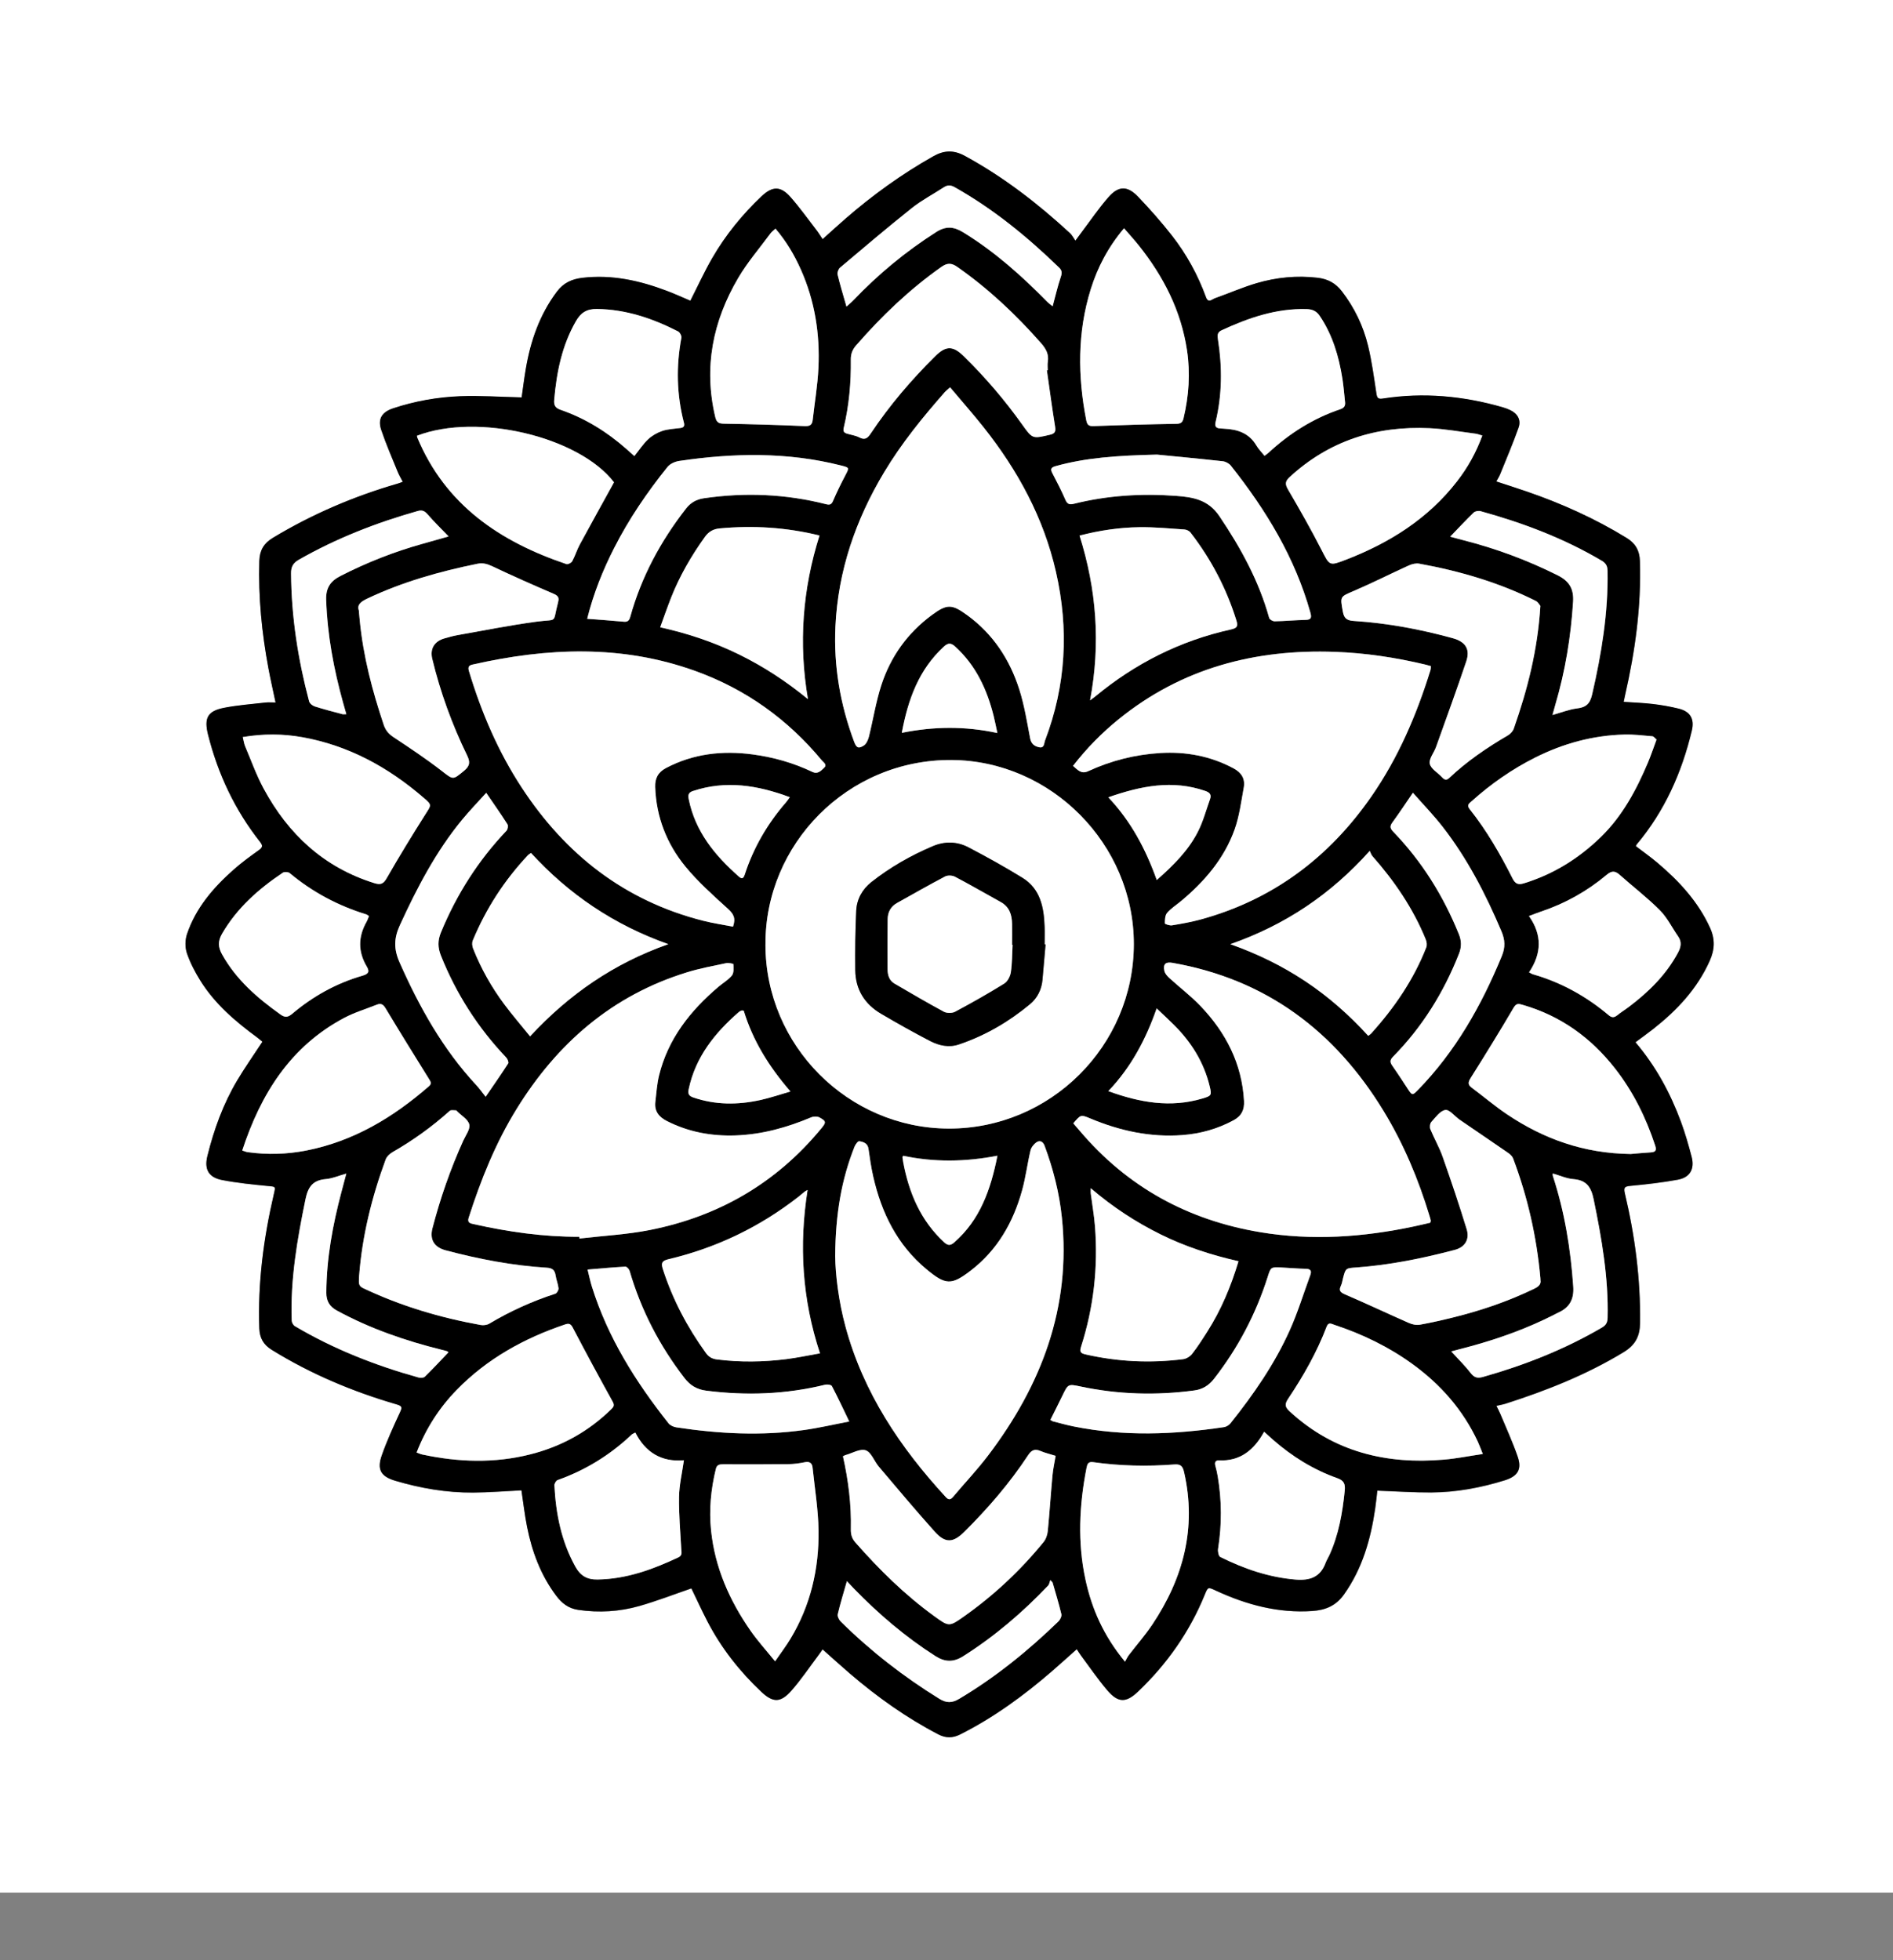 <?xml version="1.0" encoding="UTF-8"?>
<svg id="Layer_2" data-name="Layer 2" xmlns="http://www.w3.org/2000/svg" xmlns:xlink="http://www.w3.org/1999/xlink" viewBox="0 0 700 725">
  <rect x="0" y="0" width="700" height="725" fill="#808080" stroke="none"/>
  <defs>
    <style>
      .cls-1 {
        fill: #fff;
      }
    </style>
  </defs>
  <g id="Layer_1-2" data-name="Layer 1">
    <g id="Color">
      <path class="cls-1" d="m0,700V0h700v700H0Zm101.91-440.12c-1.5,0-2.63-.11-3.73.02-5.12.59-10.29.96-15.33,1.95-6.12,1.2-7.42,3.81-5.87,9.99,3.66,14.51,9.9,27.78,19.18,39.55,1.04,1.32,1.11,2.01-.36,3.06-3.22,2.3-6.43,4.64-9.38,7.25-7.52,6.65-13.99,14.17-17.25,23.86-.72,2.13-.75,4.89-.04,7,1.2,3.55,2.99,6.97,4.98,10.17,5.34,8.58,12.88,15.04,20.93,20.96.8.59,1.55,1.26,2.03,1.65-3.23,4.94-6.44,9.48-9.29,14.25-5.2,8.72-8.63,18.2-11.06,28.03-1.22,4.95.45,7.92,5.49,8.88,5.53,1.06,11.16,1.64,16.77,2.18,2.99.29,3,.05,2.32,3-3.8,16.35-5.97,32.86-5.38,49.69.13,3.58,1.55,6.04,4.59,7.92,14.44,8.94,29.94,15.44,46.19,20.18,2.04.6,2.1,1.12,1.25,2.94-2.44,5.25-4.86,10.54-6.77,16-1.82,5.21-.26,7.74,4.97,9.29,9.41,2.8,19.03,4.46,28.86,4.38,5.94-.04,11.87-.53,17.84-.82.67,4.43,1.19,9,2.08,13.48,1.82,9.2,5.05,17.84,10.72,25.43,2.09,2.79,4.54,4.78,8.27,5.31,7.65,1.08,15.19.65,22.55-1.45,6.48-1.85,12.79-4.31,19.22-6.51,1.88,3.9,3.81,8.13,5.96,12.26,5.11,9.84,11.9,18.45,19.94,26.03,4.33,4.08,7.13,4.02,11.11-.5,3.56-4.04,6.58-8.56,9.83-12.88.6-.8,1.16-1.64,1.67-2.36,3.54,3.14,6.81,6.13,10.17,9.01,10.09,8.64,20.85,16.31,32.66,22.45,2.74,1.42,5.29,1.4,8.06,0,12.42-6.25,23.53-14.39,34.01-23.45,3.02-2.62,5.98-5.31,9.1-8.08.58.88,1.03,1.64,1.55,2.34,3.23,4.33,6.27,8.82,9.78,12.92,3.95,4.62,6.89,4.65,11.27.48,10.73-10.21,19.08-22.08,24.7-35.82,1.23-2.99,1.17-2.96,4.22-1.54,11.29,5.23,23.01,8.36,35.6,7.5,4.84-.33,8.69-1.9,11.68-6.1,6.81-9.57,9.88-20.38,11.54-31.75.35-2.35.57-4.72.8-6.66,6.91.25,13.42.7,19.94.67,9.25-.05,18.3-1.74,27.13-4.48,4.89-1.52,6.44-4.09,4.82-8.78-1.84-5.32-4.2-10.46-6.36-15.66-.42-1.02-.96-1.99-1.5-3.11,1.33-.31,2.44-.5,3.49-.84,15.17-4.87,29.88-10.71,43.57-19.03,4.36-2.65,6-5.89,6.06-10.84.2-16.26-1.9-32.21-5.64-47.98-.52-2.19.1-2.48,2.13-2.68,5.85-.56,11.7-1.22,17.48-2.28,4.5-.83,6.27-3.99,5.1-8.47-1.14-4.36-2.39-8.72-3.95-12.94-3.94-10.66-9.3-20.56-16.82-29.42,2.29-1.71,4.51-3.3,6.65-4.98,8.73-6.88,16.17-14.79,20.8-25.12,1.87-4.18,2.06-8.01.11-12.26-4.42-9.66-11.37-17.17-19.31-23.91-2.61-2.22-5.43-4.2-8.11-6.25.16-.36.2-.53.3-.64,10.35-12.3,16.68-26.57,20.4-42.08,1.05-4.37-.57-7.1-4.91-8.16-3.13-.77-6.32-1.32-9.52-1.7-3.49-.42-7.02-.53-10.77-.79.2-.93.35-1.7.52-2.46,3.73-16.35,6.02-32.86,5.48-49.69-.12-3.84-1.62-6.47-4.93-8.5-11.61-7.13-23.94-12.68-36.79-17.11-3.7-1.28-7.44-2.46-11.38-3.76.53-.99,1.06-1.8,1.42-2.67,2.32-5.74,4.76-11.43,6.82-17.27,1.01-2.87-.42-5.21-3.19-6.5-.87-.4-1.79-.74-2.72-1.01-14.54-4.19-29.3-5.57-44.31-3.21-1.81.28-2.11-.33-2.36-1.93-.89-5.89-1.68-11.83-3.08-17.6-1.78-7.35-5.04-14.11-9.69-20.15-2.3-2.99-5.16-4.55-8.98-5-7.68-.9-15.19-.15-22.52,2-5.24,1.54-10.27,3.77-15.43,5.59-1.06.37-2.45,1.95-3.3-.38-3.01-8.25-7.19-15.91-12.59-22.8-3.93-5.01-8.16-9.81-12.56-14.41-3.9-4.09-7.21-4.06-10.92.2-3.64,4.18-6.77,8.8-10.13,13.24-.55.72-1.08,1.46-2.09,2.84-.83-1.17-1.27-2.09-1.97-2.74-11.91-10.99-24.64-20.85-38.93-28.62-4.07-2.22-7.66-2.1-11.61.13-11.66,6.57-22.43,14.35-32.52,23.11-2.79,2.42-5.5,4.93-8.45,7.57-.82-1.21-1.51-2.37-2.33-3.43-3.15-4.08-6.16-8.3-9.56-12.16-3.65-4.14-6.7-4.07-10.74-.23-7.13,6.77-13.3,14.35-18.21,22.85-2.92,5.06-5.36,10.4-8.07,15.73-2.73-1.16-5.66-2.5-8.66-3.64-10.07-3.81-20.37-6.12-31.26-4.83-3.9.46-6.98,1.84-9.42,5.1-6.42,8.55-9.77,18.29-11.52,28.68-.62,3.69-1.08,7.41-1.52,10.45-7.87-.18-15.36-.72-22.82-.43-8.39.33-16.69,1.81-24.7,4.47-4.2,1.4-5.76,3.94-4.4,7.99,1.77,5.25,4.01,10.35,6.09,15.49.5,1.24,1.2,2.4,1.87,3.7-.76.27-1.28.49-1.82.65-16.28,4.71-31.73,11.32-46.26,20.1-3.28,1.98-4.84,4.62-4.96,8.49-.4,13.38.91,26.61,3.36,39.74.77,4.1,1.7,8.18,2.66,12.71Z"/>
      <path d="m101.91,259.88c-.95-4.54-1.89-8.61-2.66-12.71-2.45-13.13-3.76-26.36-3.36-39.74.12-3.87,1.67-6.51,4.96-8.49,14.53-8.77,29.98-15.38,46.26-20.1.54-.15,1.05-.37,1.82-.65-.66-1.3-1.36-2.46-1.87-3.7-2.09-5.14-4.32-10.24-6.09-15.49-1.36-4.05.2-6.6,4.4-7.99,8.01-2.66,16.31-4.14,24.7-4.47,7.46-.29,14.95.25,22.82.43.44-3.04.89-6.76,1.52-10.45,1.75-10.39,5.1-20.12,11.52-28.68,2.44-3.25,5.52-4.63,9.42-5.1,10.89-1.29,21.19,1.02,31.26,4.83,3,1.14,5.93,2.48,8.66,3.64,2.72-5.34,5.15-10.67,8.07-15.73,4.91-8.51,11.09-16.08,18.21-22.85,4.04-3.84,7.09-3.91,10.74.23,3.4,3.86,6.41,8.08,9.56,12.16.82,1.06,1.51,2.22,2.33,3.43,2.95-2.64,5.66-5.15,8.45-7.57,10.09-8.76,20.86-16.54,32.52-23.11,3.95-2.23,7.53-2.35,11.61-.13,14.29,7.78,27.02,17.64,38.93,28.62.7.65,1.15,1.57,1.97,2.74,1.01-1.38,1.55-2.12,2.09-2.84,3.35-4.43,6.48-9.06,10.13-13.24,3.71-4.25,7.01-4.28,10.92-.2,4.4,4.6,8.64,9.4,12.56,14.41,5.4,6.9,9.57,14.55,12.59,22.8.85,2.33,2.24.76,3.3.38,5.16-1.82,10.19-4.05,15.43-5.59,7.33-2.15,14.84-2.9,22.52-2,3.82.45,6.68,2.01,8.98,5,4.65,6.04,7.91,12.8,9.69,20.15,1.4,5.78,2.18,11.71,3.08,17.6.24,1.61.55,2.22,2.36,1.93,15.01-2.35,29.77-.98,44.31,3.21.93.27,1.84.6,2.72,1.01,2.78,1.28,4.2,3.63,3.19,6.5-2.06,5.83-4.5,11.53-6.82,17.27-.35.88-.89,1.68-1.42,2.67,3.94,1.3,7.68,2.48,11.38,3.76,12.85,4.44,25.18,9.98,36.79,17.11,3.3,2.03,4.8,4.67,4.93,8.5.54,16.83-1.74,33.34-5.48,49.69-.17.76-.33,1.53-.52,2.46,3.76.26,7.28.37,10.77.79,3.2.38,6.39.94,9.52,1.7,4.34,1.06,5.96,3.79,4.91,8.16-3.72,15.51-10.05,29.78-20.4,42.08-.1.12-.14.28-.3.64,2.68,2.05,5.5,4.03,8.11,6.25,7.94,6.74,14.9,14.25,19.31,23.91,1.95,4.26,1.76,8.08-.11,12.26-4.62,10.33-12.07,18.24-20.8,25.12-2.14,1.68-4.36,3.27-6.65,4.98,7.53,8.87,12.89,18.76,16.82,29.42,1.56,4.23,2.8,8.58,3.95,12.94,1.18,4.49-.59,7.65-5.1,8.47-5.77,1.06-11.63,1.72-17.48,2.28-2.04.19-2.65.49-2.13,2.68,3.74,15.77,5.84,31.73,5.64,47.98-.06,4.94-1.7,8.18-6.06,10.84-13.69,8.33-28.41,14.16-43.57,19.03-1.06.34-2.16.52-3.49.84.54,1.12,1.07,2.09,1.5,3.11,2.16,5.21,4.53,10.34,6.36,15.66,1.62,4.69.07,7.26-4.82,8.78-8.83,2.74-17.88,4.43-27.13,4.48-6.51.04-13.03-.42-19.94-.67-.23,1.94-.45,4.31-.8,6.66-1.67,11.37-4.74,22.18-11.54,31.75-2.99,4.2-6.84,5.77-11.68,6.1-12.59.86-24.31-2.27-35.6-7.5-3.05-1.41-2.99-1.45-4.22,1.54-5.62,13.74-13.97,25.61-24.7,35.82-4.38,4.16-7.32,4.13-11.27-.48-3.5-4.1-6.55-8.59-9.78-12.92-.52-.7-.97-1.46-1.55-2.34-3.12,2.77-6.08,5.47-9.1,8.08-10.47,9.07-21.58,17.2-34.01,23.45-2.77,1.4-5.32,1.42-8.06,0-11.81-6.14-22.57-13.81-32.66-22.45-3.36-2.88-6.63-5.87-10.17-9.01-.51.72-1.06,1.56-1.67,2.36-3.25,4.32-6.27,8.83-9.83,12.88-3.98,4.52-6.77,4.58-11.11.5-8.05-7.58-14.83-16.19-19.94-26.03-2.14-4.13-4.07-8.37-5.96-12.26-6.43,2.21-12.74,4.66-19.22,6.51-7.35,2.1-14.89,2.54-22.55,1.45-3.73-.53-6.18-2.51-8.27-5.31-5.68-7.59-8.9-16.23-10.72-25.43-.89-4.49-1.41-9.05-2.08-13.48-5.96.29-11.9.78-17.84.82-9.83.07-19.45-1.58-28.86-4.38-5.22-1.55-6.79-4.08-4.97-9.29,1.91-5.46,4.33-10.75,6.77-16,.85-1.83.8-2.35-1.25-2.94-16.26-4.74-31.75-11.24-46.19-20.18-3.04-1.88-4.46-4.34-4.59-7.92-.59-16.83,1.57-33.35,5.38-49.69.69-2.95.68-2.71-2.32-3-5.61-.54-11.24-1.12-16.77-2.18-5.03-.96-6.71-3.94-5.49-8.88,2.43-9.83,5.86-19.31,11.06-28.03,2.84-4.77,6.05-9.31,9.29-14.25-.48-.39-1.23-1.06-2.03-1.65-8.05-5.92-15.59-12.38-20.93-20.96-1.99-3.2-3.78-6.62-4.98-10.17-.71-2.11-.67-4.87.04-7,3.26-9.69,9.74-17.21,17.25-23.86,2.95-2.61,6.16-4.96,9.38-7.25,1.47-1.05,1.39-1.74.36-3.06-9.28-11.78-15.52-25.04-19.18-39.55-1.56-6.18-.25-8.79,5.87-9.99,5.04-.99,10.21-1.36,15.33-1.95,1.1-.13,2.23-.02,3.73-.02Zm181.15,89.48c0,37.29,30.54,67.95,67.77,68.04,37.61.09,68.41-30.6,68.45-68.19.04-37.03-30.61-67.82-67.25-68.12-38.72-.32-69.21,31.3-68.96,68.27Zm-12.01-6.62c1.14-3.23.11-4.81-1.89-6.63-5.48-4.98-11.08-9.96-15.75-15.66-6.89-8.42-10.74-18.31-11.13-29.36-.11-3.22,1.04-5.48,4.02-7.05,10.11-5.32,20.83-6.51,31.98-5.03,7.73,1.02,15.14,3.13,22.19,6.51,1.89.9,3.09-.45,4.23-1.5,1.32-1.23-.17-2.03-.8-2.78-12.59-15.2-28.1-26.32-46.67-33.04-27.23-9.85-54.82-8.68-82.54-2.4-1.4.32-1.71.99-1.27,2.44,4.59,15.22,10.78,29.72,19.51,43.05,16.2,24.75,38.05,41.88,67.03,49.24,3.64.93,7.38,1.47,11.09,2.2Zm80.27-199.47c-.94.85-1.46,1.24-1.88,1.71-8.23,9.33-16.06,18.97-22.48,29.68-10.56,17.6-17.06,36.48-18.02,57.08-.69,14.62,1.76,28.76,6.87,42.47.87,2.33,1.54,2.83,3.6,1.55.95-.59,1.6-2.06,1.9-3.25,1.58-6.32,2.58-12.81,4.57-18.99,3.42-10.63,9.73-19.43,18.79-26.1,5.55-4.08,7.32-4.03,12.94.06,9.63,7,15.85,16.5,19.38,27.68,1.83,5.81,2.81,11.9,3.95,17.9.39,2.07,1.59,2.94,3.31,3.31,1.99.44,1.81-1.44,2.21-2.51,7.75-20.36,8.85-41.18,4.03-62.34-4.57-20.05-14.16-37.64-26.86-53.62-3.91-4.92-8.07-9.63-12.28-14.63Zm45.55,272.21c.86.99,1.65,1.89,2.42,2.81,17.58,20.77,40.02,33.01,66.7,37.46,19.11,3.18,38.13,1.86,57.01-2.16,2.02-.43,4.03-.92,5.9-1.35.11-.5.2-.66.17-.8-.13-.55-.28-1.09-.44-1.63-4.13-13.64-9.6-26.7-17.02-38.89-18.03-29.6-43.46-48.71-78.02-54.78-2.57-.45-3.57.42-3.03,2.97.21.98,1.06,1.93,1.85,2.65,3.81,3.48,7.96,6.62,11.51,10.34,9.36,9.8,15.31,21.26,16.09,35.08.19,3.29-.91,5.57-3.82,7.15-5.91,3.21-12.23,4.99-18.9,5.5-11.92.91-23.25-1.58-34.2-6.17-3.45-1.45-3.48-1.39-6.22,1.84Zm-182.66,41.95c.02.22.04.43.06.65,8.72-1.02,17.56-1.46,26.14-3.17,25.4-5.05,46.67-17.37,63.24-37.49,1.89-2.3,1.96-2.71-.61-4.12-.8-.44-2.17-.41-3.05-.05-8.99,3.78-18.24,6.37-28.07,6.7-8.88.3-17.33-1.27-25.29-5.31-2.96-1.5-4.71-3.65-4.29-7.1.4-3.27.59-6.61,1.37-9.79,3.33-13.58,11.56-23.95,21.99-32.8,1.66-1.41,3.65-2.54,4.97-4.2.76-.96.55-2.75.52-4.16,0-.16-1.82-.54-2.7-.35-4.81,1.02-9.66,1.91-14.35,3.35-27.72,8.51-48.1,26.24-63.13,50.61-7.76,12.58-13.21,26.17-17.7,40.19-.61,1.89.63,2.09,1.8,2.35,12.87,2.89,25.87,4.74,39.1,4.69Zm94.63,7.15c.09,6.96,1.25,16.64,3.82,26.12,6.61,24.38,20.2,44.67,37.09,63.01,1.04,1.13,1.79.97,2.73-.15,4.26-5.07,8.83-9.89,12.83-15.15,19.78-26.04,30.83-54.86,27.35-88.14-.95-9.11-3.2-17.92-6.39-26.51-.58-1.57-1.73-2.13-2.98-1.29-.99.67-1.95,1.89-2.23,3.04-1.15,4.86-1.75,9.85-3.08,14.65-3.27,11.88-9.14,22.21-19.1,29.83-7.11,5.44-9.22,5.29-16.2-.48-10.88-9-16.73-20.89-19.78-34.37-.77-3.38-1.27-6.82-1.75-10.25-.29-2.09-1.89-2.57-3.42-2.81-.48-.07-1.42,1.22-1.75,2.05-4.77,12.07-7.02,24.63-7.14,40.44Zm87.95-181.32c1.78,1.52,3.02,3.16,5.63,1.96,8.43-3.89,17.32-6.14,26.6-6.71,9.54-.58,18.63,1.11,27.13,5.67,2.94,1.57,4.37,3.89,3.78,7.11-.96,5.21-1.61,10.57-3.39,15.52-3.85,10.75-11.1,19.2-19.79,26.45-1.74,1.45-3.71,2.68-5.16,4.37-.78.9-.83,2.57-.83,3.89,0,.26,1.78.88,2.64.73,3.58-.6,7.17-1.23,10.66-2.19,26.66-7.31,47.4-22.9,63.06-45.48,9.94-14.33,16.7-30.15,21.85-46.73.13-.43.1-.91.16-1.48-.82-.23-1.5-.44-2.19-.6-10.94-2.6-22.01-4.26-33.26-4.67-29.58-1.07-56.63,5.99-79.98,24.89-6.23,5.04-11.82,10.71-16.9,17.27Zm172.81-59.21c-.25-.28-.79-1.37-1.66-1.81-13.66-6.83-28.17-11.07-43.14-13.78-1.22-.22-2.71.16-3.88.69-6.74,3.06-13.35,6.43-20.15,9.34-5.32,2.27-5.2,2.01-4.18,7.76.49,2.76,1.84,3.25,4.21,3.41,12.35.8,24.46,3.08,36.39,6.36,4.79,1.32,6.56,4.06,5.01,8.66-3.57,10.6-7.41,21.12-11.18,31.65-.75,2.09-2.65,4.3-2.29,6.11.37,1.85,2.86,3.29,4.43,4.9.11.12.23.23.34.35.81.84,1.51.89,2.45.01,6.55-6.18,13.93-11.22,21.7-15.75.9-.52,1.8-1.51,2.14-2.47,5.06-14.43,8.86-29.15,9.84-45.44Zm-436.91,1.69c.16,1.7.25,2.75.35,3.79,1.29,13.24,4.65,26,8.87,38.57.69,2.04,1.83,3.36,3.63,4.55,5.98,3.96,11.96,7.94,17.63,12.33,4.53,3.5,4.18,3.59,8.47.06,2.24-1.85,2.22-3.33,1.06-5.72-5.55-11.41-9.87-23.29-12.85-35.64-.91-3.76.81-6.51,4.5-7.57,1.62-.47,3.26-.93,4.92-1.22,9.68-1.71,19.34-3.65,29.07-4.96,8.2-1.1,5.9.91,7.98-6.95.04-.16.06-.32.1-.47.38-1.48-.09-2.21-1.62-2.87-7.62-3.26-15.2-6.62-22.68-10.17-1.86-.88-3.51-1.37-5.52-.97-14.03,2.85-27.72,6.7-40.72,12.86-2.34,1.11-3.92,2.2-3.19,4.38Zm436.95,247.64c-.02-.4-.02-.57-.04-.73-1.36-15.19-4.72-29.93-10.08-44.2-.3-.81-1.1-1.54-1.84-2.05-5.96-4.13-11.98-8.18-17.96-12.29-1.81-1.24-3.72-3.81-5.26-3.58-1.92.28-3.62,2.72-5.19,4.44-.51.56-.66,1.93-.35,2.68,1.41,3.43,3.31,6.67,4.53,10.15,3.13,8.89,6.15,17.82,8.9,26.83,1.17,3.81-.68,6.66-4.36,7.63-11.95,3.15-24.04,5.61-36.39,6.51-3.99.29-3.99.23-4.98,3.98-.24.94-.37,1.93-.78,2.79-.92,1.93-.08,2.5,1.68,3.26,7.84,3.37,15.55,7.02,23.36,10.46,1.24.55,2.81.91,4.1.69,4.2-.73,8.37-1.7,12.52-2.73,10.28-2.55,20.27-5.96,29.82-10.58,1.51-.73,2.65-1.6,2.3-3.26Zm-257.92,65.23c2.02,8.97,3.12,17.92,2.92,26.98-.04,1.92.4,3.42,1.64,4.84,8.81,10.04,18.28,19.37,29.11,27.24,5.51,4,5.55,4.09,11.09.16,11.07-7.83,20.89-17.01,29.44-27.53.88-1.09,1.4-2.7,1.55-4.13.67-6.82,1.1-13.66,1.73-20.48.23-2.44.78-4.85,1.17-7.25-2.09-.65-3.91-1.07-5.6-1.79-2.1-.9-3.33-.36-4.58,1.55-6.77,10.29-14.78,19.57-23.49,28.25-4.24,4.23-7.11,4.41-11.05.02-7.05-7.86-13.83-15.97-20.66-24.02-1.71-2.01-2.79-5.34-4.85-6.05-2.06-.71-5,1.08-7.55,1.78-.23.06-.43.2-.87.42Zm-178.91-66.94c.03,2.18-.67,3.71,1.47,4.73,13.87,6.59,28.43,10.94,43.5,13.64,1.01.18,2.32,0,3.19-.52,7.73-4.61,15.86-8.28,24.41-11.06.57-.18,1.22-1.35,1.16-2-.16-1.59-.83-3.12-1.07-4.7-.3-1.98-1.12-2.77-3.28-2.91-12.69-.78-25.11-3.18-37.38-6.43-4.25-1.13-5.98-3.97-4.88-8.19,2.89-11.1,6.64-21.91,11.38-32.37.9-1.98,2.63-4.25,2.23-5.98-.43-1.88-2.91-3.28-4.5-4.89-.11-.12-.23-.33-.34-.33-.81.01-1.91-.26-2.38.17-6.52,5.85-13.57,10.93-21.17,15.28-1.03.59-2.13,1.62-2.52,2.69-5.19,14.07-8.69,28.53-9.81,42.85Zm254.31-334.68c.11-.02.22-.04.32-.06,0-1.05-.14-2.12.03-3.14.47-2.83-.75-4.88-2.55-6.93-9.26-10.54-19.41-20.08-30.93-28.15-2.25-1.58-3.78-1.48-5.95.06-11.76,8.31-22.05,18.16-31.47,28.99-1.37,1.57-1.97,3.18-1.94,5.25.11,8.5-.64,16.94-2.62,25.23-.31,1.32.11,1.81,1.16,2.13,1.54.48,3.21.69,4.61,1.42,2.13,1.11,3.09.21,4.24-1.5,6.92-10.39,15-19.84,23.88-28.6,3.98-3.93,6.56-3.81,10.55.11,7.92,7.77,15.1,16.17,21.54,25.21,3.83,5.37,3.79,5.31,10.25,3.79,1.87-.44,2.22-1.16,1.93-2.99-1.12-6.92-2.04-13.87-3.04-20.81Zm-88.35,121.6c-3.53-20.59-2-40.7,4.27-60.54-12.45-3.07-24.63-3.75-36.94-2.62-2.31.21-4.04,1.19-5.43,3.13-5.07,7.05-9.38,14.5-12.55,22.58-1.37,3.5-2.6,7.05-3.99,10.86,10.38,2.31,19.96,5.55,29.11,10.03,9.14,4.48,17.58,10.02,25.53,16.55Zm104.32.43c.97-.73,1.48-1.07,1.95-1.47,14.73-12.19,31.35-20.57,50.03-24.73,2.18-.48,2.85-1.01,2.15-3.28-3.69-11.92-9.39-22.78-17.02-32.62-.47-.61-1.47-1.06-2.26-1.11-5.55-.37-11.11-.91-16.65-.83-7.33.1-14.58,1.16-22.09,3.09,6.28,19.91,7.84,40.02,3.89,60.94Zm54.89,207.44c-10.04-2.28-19.66-5.39-28.79-9.91-9.19-4.55-17.72-10.12-25.86-17.1,0,1-.05,1.46,0,1.91.52,4.07,1.25,8.13,1.57,12.22,1.19,15.13-.49,29.97-5.13,44.43-.62,1.95-.25,2.48,1.64,2.91,11.93,2.74,23.96,3.3,36.08,1.77,1.19-.15,2.59-1.01,3.33-1.97,2.03-2.6,3.81-5.4,5.59-8.19,5.09-8,8.74-16.65,11.56-26.08Zm-154.75,34.08c-6.64-20.1-7.8-40.07-4.59-60.43-.8.35-1.26.75-1.73,1.15-.49.42-.98.84-1.49,1.24-14.37,11.28-30.47,19.01-48.23,23.22-2.59.61-2.75,1.56-2.04,3.76,3.62,11.16,9,21.37,15.85,30.87,1.11,1.53,2.32,2.21,4.14,2.44,8.55,1.07,17.09.96,25.61-.11,4.05-.51,8.06-1.38,12.48-2.15Zm202.73-117.43c.47-.38.82-.58,1.08-.87,8.56-9.48,15.69-19.89,20.38-31.85.33-.84.17-2.06-.19-2.93-4.68-11.49-11.57-21.58-19.75-30.85-.41-.47-.59-1.14-.97-1.9-14.46,16.15-31.21,27.36-51.53,34.5,10.26,3.64,19.31,8.13,27.8,13.77,8.57,5.7,16.21,12.47,23.19,20.13Zm-309.6-67.64c-.51.37-.87.55-1.13.83-8.72,9.28-15.53,19.8-20.4,31.55-.35.84-.23,2.08.12,2.96,2.93,7.39,6.8,14.29,11.55,20.65,2.97,3.98,6.22,7.75,9.52,11.83,14.38-15.51,30.92-26.98,51.12-34.09-20.16-7.14-36.79-18.45-50.78-33.73Zm90.25,298.97c2.12-3.09,4.07-5.64,5.71-8.37,7.4-12.29,10.56-25.79,10.36-39.98-.11-7.78-1.39-15.54-2.2-23.31-.17-1.63-1.07-2.34-2.86-1.98-1.97.4-3.99.69-6,.71-8.06.09-16.12.09-24.18.05-1.36,0-2.35.16-2.72,1.68-1.84,7.51-2.58,15.1-1.78,22.8,1.43,13.73,6.83,25.95,14.65,37.15,2.66,3.81,5.81,7.27,9.02,11.24Zm129.39.12c.58-1.01.92-1.77,1.41-2.41,2.89-3.78,6.06-7.37,8.7-11.32,11.46-17.17,16.43-35.74,11.74-56.34-.52-2.27-1.28-3.03-3.64-2.85-10.01.76-20.01.55-29.96-.85-1.84-.26-2.18.62-2.47,2.08-2.7,13.76-3.38,27.54-.4,41.34,2.35,10.87,6.73,20.81,14.61,30.35Zm196.56-341.03c-.53-.44-1-1.16-1.54-1.21-3.45-.31-6.92-.73-10.37-.64-11.62.3-22.59,3.3-32.97,8.51-8.56,4.3-16.34,9.73-23.46,16.12-.86.77-1.99,1.41-.77,2.94,6.3,7.92,11.33,16.66,15.88,25.67,1.03,2.04,2.14,2.4,4.19,1.78,10.95-3.35,20.37-9.24,28.51-17.19,7.94-7.75,13.06-17.34,17.33-27.43,1.13-2.67,2.04-5.42,3.2-8.54Zm-196.91-189.11c-5.89,6.99-9.75,14.39-12.28,22.45-5.01,16.01-4.88,32.23-1.69,48.57.37,1.92,1.09,2.21,2.88,2.14,10.14-.39,20.29-.68,30.44-.83,1.69-.02,2.31-.6,2.65-2.03,1.98-8.33,2.56-16.72,1.28-25.21-2.2-14.6-8.67-27.23-17.76-38.65-1.69-2.12-3.53-4.12-5.52-6.43Zm-128.9.13c-.73.7-1.4,1.16-1.85,1.78-4.02,5.45-8.5,10.63-11.91,16.44-9.4,15.97-12.87,33.08-8.5,51.44.49,2.05,1.33,2.43,3.27,2.47,9.92.17,19.84.45,29.75.89,1.98.09,2.81-.42,3.02-2.3.71-6.41,1.81-12.8,2.11-19.23.59-12.57-1.33-24.79-6.5-36.37-2.4-5.38-5.37-10.44-9.39-15.13Zm-132.55,76.6c.05.32.04.49.1.63,10.42,24.99,30.57,38.55,55.16,46.84.56.19,1.83-.48,2.15-1.08,1.07-1.98,1.72-4.18,2.79-6.16,4.14-7.65,8.38-15.25,12.65-23.01-12.91-16.82-50.37-25.84-72.85-17.22Zm-64.43,111.45c.34,1.36.46,2.42.86,3.36,2.23,5.27,4.16,10.7,6.87,15.71,9.1,16.85,22.24,29.11,40.88,34.93,2.37.74,3.39.33,4.66-1.9,4.56-7.97,9.37-15.81,14.28-23.58,2.2-3.47,2.45-3.38-.63-6.04-13.06-11.29-27.76-19.37-44.91-22.44-7.18-1.29-14.42-1.33-22.02-.05Zm458.37-111.52c-1.06-.3-1.73-.59-2.42-.68-5.67-.72-11.34-1.77-17.04-2.04-19.64-.93-37.12,4.56-51.79,18.08-1.72,1.59-1.72,2.66-.56,4.65,4.27,7.3,8.46,14.67,12.31,22.2,3.04,5.95,2.83,6.13,9.13,3.69,16.09-6.22,30.3-15.14,41.02-28.96,3.91-5.05,7.03-10.58,9.36-16.95ZM89.57,425.53c.85.26,1.43.52,2.04.61,7.26,1.01,14.5.79,21.68-.61,17.45-3.42,32.1-12.24,45.32-23.76,1.12-.98.69-1.65.06-2.65-5.4-8.69-10.8-17.38-16.06-26.15-.88-1.47-1.7-2-3.27-1.37-4.03,1.62-8.26,2.86-12.07,4.89-19.83,10.54-30.79,28.01-37.69,49.05Zm64.48,111.7c.88.32,1.46.6,2.08.73,13.34,2.85,26.68,3.31,40.02-.06,11.43-2.89,21.4-8.39,29.84-16.64.84-.82,1.38-1.4.58-2.83-5.04-9.07-9.96-18.21-14.78-27.41-.76-1.46-1.48-1.61-2.8-1.16-15.19,5.12-28.92,12.7-40.17,24.29-6.41,6.6-11.31,14.22-14.76,23.08Zm448.96-110.41c1.83-.15,4.64-.43,7.45-.6,1.78-.11,2.17-.79,1.61-2.5-3.4-10.36-8.17-20.01-14.91-28.61-8.92-11.38-20.14-19.44-34.14-23.46-1.39-.4-2.28-.68-3.29,1.05-5.1,8.68-10.38,17.26-15.75,25.78-.98,1.56-1.43,2.56.24,3.81,4.39,3.28,8.58,6.87,13.13,9.91,13.49,9.04,28.24,14.4,45.66,14.62Zm-54.7,110.94c-.77-1.89-1.25-3.24-1.85-4.54-5.48-11.76-13.75-21.16-24.21-28.74-8.83-6.4-18.53-11.06-28.85-14.48-.99-.33-2.16-1.11-2.8.58-3.62,9.55-8.65,18.38-14.31,26.83-1.47,2.2-.94,3.19.74,4.74,16.2,14.87,35.56,19.53,56.91,17.71,4.63-.4,9.22-1.32,14.36-2.09Zm-80.7-369.16c.61-.46,1.07-.76,1.47-1.13,7.74-7.16,16.48-12.69,26.5-16.08,1.46-.5,1.94-1.27,1.78-2.65-.32-2.89-.52-5.79-.98-8.66-1.31-8.28-3.63-16.19-8.4-23.24-1.22-1.81-2.72-2.43-4.86-2.49-11.21-.31-21.43,3.23-31.41,7.84-1.69.78-1.56,2.01-1.34,3.42,1.61,10.24,1.56,20.43-.89,30.55-.4,1.64.25,2.26,1.77,2.33.48.02.97.07,1.45.1,4.91.22,9.17,1.63,11.86,6.19.8,1.36,1.95,2.5,3.03,3.85Zm-.15,360.95c-3.71,6.73-8.82,10.94-16.7,10.58-1.23-.06-1.69.68-1.34,1.94.37,1.32.67,2.66.9,4.01,1.5,8.91,1.53,17.82.12,26.75-.15.98.18,2.71.81,3.02,8.79,4.37,17.93,7.53,27.84,8.36,5.29.44,9.16-.89,11.1-6.16.36-.98.95-1.87,1.38-2.82,3.47-7.59,4.87-15.65,5.7-23.88.25-2.52-.28-3.77-2.77-4.65-8.84-3.13-16.69-8.01-23.74-14.19-1.02-.89-2.01-1.81-3.29-2.97Zm-232.52.3c-.77.41-1.09.5-1.31.71-7.96,7.55-17.08,13.19-27.44,16.86-.58.2-1.22,1.32-1.19,1.98.55,10.49,2.54,20.59,7.7,29.95,1.92,3.49,4.37,4.92,8.31,4.85,10.69-.18,20.38-3.73,29.86-8.2,1.5-.71,1.12-1.84,1.05-3.08-.36-6.43-.93-12.86-.83-19.29.07-4.36,1.12-8.71,1.8-13.53-8.3.74-14.28-2.95-17.96-10.25Zm-.35-361.16c1.82-2.28,3.24-4.48,5.1-6.22,1.44-1.35,3.33-2.44,5.21-3.07,2.11-.7,4.43-.79,6.67-1.08,1.23-.16,1.68-.69,1.35-1.95-2.7-10.4-2.92-20.86-.94-31.41.13-.71-.57-2.03-1.23-2.37-9.42-4.81-19.23-8.15-30-8.3-3.76-.05-5.95,1.37-7.75,4.49-5.2,9.03-7.15,18.9-8.05,29.11-.18,2.08.43,3.02,2.38,3.7,9.11,3.16,17.15,8.14,24.36,14.52.9.79,1.79,1.59,2.91,2.59Zm-98.13,170.13c-.44-.28-.68-.53-.97-.62-10.46-3.21-19.92-8.25-28.34-15.27-.55-.45-1.97-.55-2.55-.16-8.99,6.04-16.97,13.07-22.49,22.61-1.57,2.72-1.47,4.91.03,7.61,5.21,9.36,13.02,16.1,21.56,22.2,1.69,1.21,2.76,1.13,4.37-.24,7.66-6.48,16.3-11.29,25.95-14.08,2.35-.68,2.73-1.53,1.59-3.45-3.24-5.47-3.18-10.95-.07-16.45.35-.62.57-1.31.93-2.17Zm428.97,20.8c.79.42,1.05.62,1.34.7,10.48,3,19.81,8.15,28.11,15.17,1.15.97,2.04.93,3.18,0,1.37-1.12,2.91-2.04,4.32-3.12,7.27-5.51,13.69-11.79,18.08-19.94,1.13-2.1,1.53-4.02.09-6.1-2.25-3.24-4.02-6.93-6.76-9.68-4.65-4.67-9.93-8.7-14.86-13.1-1.72-1.54-2.99-1.52-4.78-.01-7.24,6.08-15.38,10.62-24.35,13.63-1.34.45-2.66.98-4.41,1.63,4.95,7,4.69,13.89.04,20.81Zm-137.6-191.47c-14.91.35-26.31,1.16-37.46,4.25-1.79.5-1.99,1.15-1.18,2.69,1.68,3.21,3.35,6.45,4.79,9.78.71,1.65,1.53,1.86,3.16,1.46,12.42-3.08,25.03-3.87,37.76-2.92,6.26.47,11.88,1.37,16.02,7.51,7.92,11.75,14.6,23.94,18.41,37.64.16.58,1.35,1.25,2.04,1.24,3.79-.07,7.58-.44,11.37-.52,2.15-.04,2.34-.83,1.82-2.71-5.69-20.35-16.42-37.96-29.41-54.34-.66-.83-1.94-1.51-3-1.63-9.22-1.01-18.46-1.87-24.31-2.45Zm-113.78,357.61c-2.29-4.75-4.25-8.97-6.42-13.09-.26-.49-1.71-.69-2.48-.5-14.53,3.57-29.19,4.08-43.99,2.2-3.4-.43-5.91-1.9-8.05-4.68-9.22-11.97-16.04-25.11-20.27-39.61-.19-.65-1.05-1.61-1.56-1.58-4.57.24-9.13.67-13.99,1.08.54,2.14.96,4.26,1.6,6.31,5.89,18.85,16.2,35.23,28.35,50.57.62.78,1.86,1.32,2.88,1.48,15.71,2.39,31.48,3.2,47.28.98,5.48-.77,10.88-2.04,16.66-3.14Zm-134.24-232.51c-3.02,3.35-6.09,6.52-8.89,9.91-9.73,11.8-16.7,25.23-23.05,39.06-2.19,4.76-2.3,8.77-.14,13.66,7.33,16.57,16.03,32.19,28.46,45.54,1.19,1.28,2.2,2.73,3.4,4.24,3.15-4.61,5.82-8.42,8.33-12.33.27-.42-.24-1.66-.73-2.18-10.46-11.01-18.48-23.56-24.13-37.67-1.19-2.98-1.23-5.62,0-8.6,5.79-14.03,13.77-26.61,24.24-37.62.47-.49.69-1.85.36-2.37-2.42-3.8-5.01-7.48-7.85-11.63Zm37.33-64.38c4.7.36,9.1.65,13.48,1.07,1.52.15,2.06-.41,2.46-1.84,4.09-14.73,11.2-27.93,20.57-39.96,1.74-2.24,3.86-3.45,6.68-3.86,15.2-2.22,30.24-1.58,45.14,2.2,1.33.34,1.99.16,2.58-1.22,1.36-3.18,2.9-6.3,4.51-9.37,1.54-2.95,1.61-2.93-1.6-3.74-19.82-5.02-39.8-4.63-59.83-1.66-1.52.23-3.35,1.04-4.28,2.2-7.55,9.39-14.31,19.31-19.78,30.08-4.17,8.21-7.58,16.71-9.93,26.09Zm171.28,296.3c.49.27.75.49,1.04.56,2.5.64,4.99,1.34,7.52,1.85,18.53,3.75,37.1,3.04,55.66.26.85-.13,1.83-.74,2.38-1.42,8.54-10.69,16.31-21.92,21.93-34.43,2.96-6.59,5.08-13.56,7.58-20.36.62-1.68.05-2.33-1.76-2.35-2.98-.04-5.97-.34-8.95-.48-3.88-.18-3.89-.16-5.06,3.52-4.37,13.76-10.98,26.31-19.87,37.7-1.94,2.49-4.27,3.86-7.28,4.26-14.05,1.88-28.03,1.49-41.91-1.44-4.75-1-4.73-1.01-6.87,3.44-1.43,2.96-2.91,5.89-4.41,8.89Zm134.06-231.95c-2.8,4.08-5.1,7.59-7.58,10.96-1.04,1.41-.86,2.24.32,3.46,10.62,11,18.53,23.74,24.26,37.9,1,2.48,1,4.77.03,7.23-5.63,14.29-13.58,27.1-24.38,38.07-1.16,1.18-1.19,2.01-.29,3.3,2.04,2.91,3.96,5.9,5.91,8.86,1.42,2.17,1.63,2.14,3.51.22,13.94-14.27,23.52-31.23,31.06-49.53,1.37-3.32,1.27-5.99-.13-9.3-5.82-13.73-12.6-26.9-21.8-38.69-3.35-4.29-7.16-8.22-10.91-12.48Zm-356.58-94.81c-2.7-2.81-5.34-5.38-7.74-8.15-1.11-1.28-2.02-1.71-3.7-1.24-15.34,4.35-30.09,10.1-43.97,18.03-2.09,1.2-2.86,2.61-2.84,5.01.1,16.08,2.57,31.82,6.67,47.32.2.77,1.23,1.63,2.05,1.89,3.37,1.08,6.8,1.96,10.22,2.87.41.11.86.01,1.5.01-.45-1.58-.82-2.88-1.19-4.19-3.47-12.47-5.82-25.1-6.27-38.09-.15-4.36,1.53-6.91,5.24-8.81,9.72-4.98,19.82-8.97,30.34-11.9,3.22-.9,6.44-1.83,9.71-2.75Zm370.75,301.44c2.4,2.62,5,5.16,7.2,8,1.35,1.74,2.61,1.96,4.55,1.41,15.36-4.35,30.1-10.15,43.92-18.23,1.54-.9,2.09-1.88,2.14-3.62.37-14.89-2.19-29.4-5.17-43.9-.94-4.55-2.68-7.03-7.49-7.41-2.55-.2-5.02-1.35-7.61-2.09,0,.5-.04.67,0,.81,4.37,13.35,6.61,27.07,7.57,41.06.32,4.73-1.42,7.75-5.59,9.62-.51.23-1,.52-1.51.77-9.74,4.96-19.96,8.66-30.49,11.56-2.61.72-5.24,1.4-7.53,2Zm-.38-301.35c1.71.45,3.31.9,4.93,1.31,12.07,3.08,23.67,7.39,34.82,12.97,4.22,2.11,6.02,4.95,5.71,9.76-.82,12.94-2.89,25.63-6.55,38.06-.34,1.17-.66,2.35-1.07,3.84,3.37-.94,6.19-2.08,9.11-2.43,3.35-.41,4.76-1.74,5.55-5.16,3.48-15.07,5.98-30.21,5.7-45.74-.03-1.72-.58-2.78-2.1-3.69-14.05-8.33-29.17-14.02-44.85-18.36-.77-.21-2.02,0-2.56.53-2.89,2.79-5.63,5.75-8.67,8.9ZM165.83,500.17c-.2-.16-.36-.36-.56-.42-.61-.19-1.24-.34-1.86-.5-13.51-3.35-26.58-7.85-38.85-14.53-2.68-1.46-3.92-3.48-3.9-6.62.07-12.69,2.35-25.03,5.58-37.23.57-2.13,1.14-4.26,1.81-6.81-2.84.79-5.19,1.84-7.61,2.04-4.8.4-6.55,2.9-7.5,7.5-3.04,14.82-5.63,29.65-5.08,44.85.03.71.58,1.69,1.18,2.04,14.32,8.47,29.67,14.51,45.65,18.97.74.21,1.93.18,2.39-.27,2.98-2.91,5.81-5.97,8.73-9.02ZM313.01,113.39c.87-.79,1.79-1.52,2.59-2.37,9.17-9.62,19.33-18.02,30.56-25.18,3.6-2.3,6.51-2.07,9.99.07,11.59,7.1,21.61,16.04,31.07,25.69.63.64,1.39,1.15,2.03,1.68,1.04-3.85,1.86-7.45,3.04-10.94.49-1.46.4-2.35-.67-3.38-11.74-11.39-24.32-21.68-38.63-29.74-1.45-.82-2.64-.82-4.01.07-3.91,2.56-8.12,4.74-11.76,7.64-9.02,7.18-17.8,14.64-26.61,22.08-.61.52-1.06,1.83-.87,2.61.92,3.8,2.07,7.55,3.27,11.77Zm.15,471.41c-1.27,4.47-2.45,8.3-3.37,12.19-.18.79.42,2.06,1.06,2.69,11.07,10.93,23.26,20.43,36.5,28.61,2.6,1.61,4.68,1.59,7.29.04,13.48-8,25.53-17.8,36.75-28.67.65-.63,1.26-1.91,1.08-2.69-.93-3.94-2.14-7.82-3.25-11.72-.28-.29-.56-.58-.83-.87-.27.7-.36,1.56-.83,2.06-9.44,9.92-19.77,18.75-31.37,26.1-3.61,2.29-6.74,2.22-10.3-.05-11.09-7.08-21-15.55-30.14-24.96-.76-.79-1.5-1.6-2.58-2.75Zm114.58-259.31c6.25-5.49,11.67-10.93,15.2-17.82,1.96-3.82,3.07-8.08,4.53-12.15.6-1.68-.22-2.45-1.79-2.99-12.13-4.19-23.8-1.85-35.85,2.36,8.37,8.86,13.81,19.1,17.92,30.6Zm-17.9,78.07c11.65,4.24,22.99,6.24,34.78,2.73,3.35-1,3.5-1.18,2.69-4.55-2.15-8.88-6.81-16.32-13.24-22.71-1.97-1.96-4.02-3.85-6.36-6.08-4.04,11.55-9.44,21.74-17.87,30.6Zm-75.86,23.91c-.22.38-.3.45-.29.5.09.64.17,1.28.29,1.91,2.15,11.36,6.46,21.59,15.18,29.61,1.41,1.29,2.36,1.17,3.67.02,9.57-8.36,13.51-19.52,15.99-32.08-11.9,2.33-23.47,2.44-34.85.03Zm-41.93-132.62c-11.91-4.45-23.69-6.33-35.88-2.27-1.63.54-1.81,1.48-1.51,2.97,2.41,12.02,9.69,20.87,18.58,28.69,1.19,1.05,1.71.55,2.15-.81,3.24-9.94,8.4-18.8,15.25-26.68.46-.53.84-1.12,1.4-1.89Zm-17.04,78.94c-.33-.03-.59-.12-.79-.05-.37.14-.74.32-1.03.57-8.87,7.73-15.98,16.58-18.51,28.46-.39,1.82.02,2.56,1.79,3.16,8.12,2.75,16.33,2.74,24.57.94,3.65-.79,7.2-2.02,11.27-3.19-7.97-9.17-13.92-18.81-17.3-29.9Zm93.8-102.69c-.56-2.57-.92-4.45-1.38-6.3-2.45-9.81-6.56-18.7-14.21-25.65-1.56-1.42-2.61-1.46-4.21.02-9.2,8.46-13.2,19.4-15.54,31.87,11.75-2.36,23.26-2.55,35.34.07Z"/>
      <path class="cls-1" d="m283.06,349.37c-.25-36.97,30.24-68.59,68.96-68.27,36.64.3,67.29,31.09,67.25,68.12-.04,37.6-30.84,68.28-68.45,68.19-37.23-.09-67.77-30.75-67.77-68.04Zm103.57-.04c-.11,0-.23-.02-.34-.03,0-2.18.07-4.36-.01-6.54-.25-7.16-1.54-14.01-8.22-18.12-6.51-4-13.21-7.73-19.98-11.27-4.17-2.18-8.69-2.29-13.13-.41-8.13,3.45-15.76,7.79-22.69,13.26-3.38,2.67-5.43,6.34-5.63,10.61-.35,7.32-.42,14.67-.35,22,.07,7.11,3.45,12.52,9.53,16.1,5.97,3.51,12.01,6.91,18.16,10.1,3.26,1.69,6.91,2.49,10.56,1.27,9.73-3.27,18.49-8.37,26.36-14.92,2.72-2.26,4.31-5.4,4.61-9.06.37-4.33.76-8.67,1.14-13Z"/>
      <path class="cls-1" d="m271.05,342.74c-3.71-.73-7.45-1.27-11.09-2.2-28.97-7.37-50.83-24.49-67.03-49.24-8.73-13.33-14.92-27.83-19.51-43.05-.44-1.45-.12-2.13,1.27-2.44,27.72-6.28,55.31-7.45,82.54,2.4,18.57,6.72,34.08,17.84,46.67,33.04.63.76,2.12,1.56.8,2.78-1.14,1.05-2.34,2.4-4.23,1.5-7.04-3.37-14.46-5.48-22.19-6.51-11.15-1.48-21.87-.29-31.98,5.03-2.98,1.57-4.13,3.83-4.02,7.05.39,11.05,4.24,20.94,11.13,29.36,4.67,5.7,10.27,10.68,15.75,15.66,2,1.82,3.03,3.39,1.89,6.63Z"/>
      <path class="cls-1" d="m351.33,143.27c4.21,5,8.37,9.72,12.28,14.63,12.71,15.98,22.29,33.57,26.86,53.62,4.82,21.16,3.73,41.98-4.03,62.34-.41,1.07-.22,2.94-2.21,2.51-1.71-.37-2.92-1.24-3.31-3.31-1.14-6-2.12-12.1-3.95-17.9-3.53-11.18-9.74-20.68-19.38-27.68-5.62-4.08-7.39-4.14-12.94-.06-9.06,6.67-15.36,15.47-18.79,26.1-1.99,6.18-2.99,12.67-4.57,18.99-.3,1.19-.95,2.66-1.9,3.25-2.06,1.28-2.73.78-3.6-1.55-5.11-13.7-7.55-27.85-6.87-42.47.97-20.6,7.47-39.48,18.02-57.08,6.43-10.71,14.25-20.35,22.48-29.68.42-.47.94-.86,1.88-1.71Z"/>
      <path class="cls-1" d="m396.88,415.48c2.74-3.23,2.77-3.29,6.22-1.84,10.95,4.59,22.28,7.08,34.2,6.17,6.66-.51,12.99-2.29,18.9-5.5,2.91-1.58,4.01-3.86,3.82-7.15-.78-13.82-6.73-25.28-16.09-35.08-3.55-3.72-7.7-6.86-11.51-10.34-.79-.72-1.64-1.67-1.85-2.65-.54-2.55.46-3.42,3.03-2.97,34.56,6.07,59.99,25.19,78.02,54.78,7.42,12.18,12.89,25.25,17.02,38.89.16.54.32,1.08.44,1.63.03.14-.06.3-.17.8-1.87.43-3.87.92-5.9,1.35-18.88,4.03-37.9,5.35-57.01,2.16-26.69-4.45-49.12-16.68-66.7-37.46-.77-.91-1.56-1.81-2.42-2.81Z"/>
      <path class="cls-1" d="m214.21,457.43c-13.23.05-26.23-1.79-39.1-4.69-1.17-.26-2.4-.46-1.8-2.35,4.49-14.02,9.94-27.61,17.7-40.19,15.03-24.37,35.42-42.1,63.13-50.61,4.69-1.44,9.55-2.33,14.35-3.35.88-.19,2.7.19,2.7.35.04,1.41.24,3.2-.52,4.16-1.32,1.67-3.31,2.79-4.97,4.2-10.43,8.86-18.66,19.22-21.99,32.8-.78,3.18-.98,6.52-1.37,9.79-.42,3.46,1.33,5.6,4.29,7.1,7.96,4.04,16.41,5.61,25.29,5.31,9.82-.33,19.07-2.92,28.07-6.7.88-.37,2.25-.39,3.05.05,2.57,1.41,2.5,1.83.61,4.12-16.57,20.11-37.84,32.44-63.24,37.49-8.59,1.71-17.42,2.15-26.14,3.17-.02-.22-.04-.43-.06-.65Z"/>
      <path class="cls-1" d="m308.84,464.58c.12-15.81,2.37-28.37,7.14-40.44.33-.83,1.27-2.13,1.75-2.05,1.53.24,3.13.72,3.42,2.81.48,3.43.98,6.88,1.75,10.25,3.06,13.48,8.9,25.37,19.78,34.37,6.98,5.77,9.09,5.93,16.2.48,9.96-7.62,15.83-17.95,19.1-29.83,1.32-4.8,1.93-9.8,3.08-14.65.27-1.14,1.23-2.37,2.23-3.04,1.25-.84,2.4-.28,2.98,1.29,3.19,8.58,5.44,17.4,6.39,26.51,3.48,33.28-7.57,62.1-27.35,88.14-4,5.26-8.57,10.09-12.83,15.15-.94,1.12-1.7,1.28-2.73.15-16.89-18.34-30.48-38.62-37.09-63.01-2.57-9.48-3.72-19.16-3.82-26.12Z"/>
      <path class="cls-1" d="m396.79,283.26c5.08-6.56,10.67-12.23,16.9-17.27,23.35-18.91,50.41-25.96,79.98-24.89,11.25.41,22.32,2.07,33.26,4.67.69.16,1.37.38,2.19.6-.06.58-.03,1.06-.16,1.48-5.14,16.58-11.9,32.4-21.85,46.73-15.66,22.58-36.4,38.16-63.06,45.48-3.49.96-7.08,1.59-10.66,2.19-.86.14-2.64-.47-2.64-.73,0-1.32.06-2.99.83-3.89,1.45-1.69,3.43-2.92,5.16-4.37,8.69-7.25,15.94-15.69,19.79-26.45,1.77-4.94,2.43-10.31,3.39-15.52.59-3.22-.84-5.54-3.78-7.11-8.5-4.55-17.58-6.25-27.13-5.67-9.28.57-18.17,2.82-26.6,6.71-2.61,1.2-3.85-.44-5.63-1.96Z"/>
      <path class="cls-1" d="m569.6,224.06c-.98,16.29-4.78,31.01-9.84,45.44-.34.97-1.24,1.95-2.14,2.47-7.76,4.53-15.15,9.57-21.7,15.75-.93.88-1.63.82-2.45-.01-.11-.12-.23-.23-.34-.35-1.56-1.62-4.06-3.05-4.43-4.9-.36-1.81,1.54-4.02,2.29-6.11,3.77-10.53,7.61-21.05,11.18-31.65,1.55-4.6-.22-7.34-5.01-8.66-11.92-3.28-24.03-5.56-36.39-6.36-2.37-.15-3.72-.65-4.21-3.41-1.02-5.75-1.14-5.49,4.18-7.76,6.8-2.91,13.41-6.28,20.15-9.34,1.17-.53,2.66-.91,3.88-.69,14.97,2.71,29.48,6.95,43.14,13.78.87.44,1.41,1.53,1.66,1.81Z"/>
      <path class="cls-1" d="m132.68,225.75c-.73-2.18.86-3.27,3.19-4.38,12.99-6.16,26.69-10.01,40.72-12.86,2-.41,3.66.09,5.52.97,7.49,3.55,15.07,6.91,22.68,10.17,1.53.66,2,1.39,1.62,2.87-.04.16-.06.32-.1.47-2.08,7.86.22,5.84-7.98,6.95-9.74,1.31-19.39,3.25-29.07,4.96-1.66.29-3.3.76-4.92,1.22-3.7,1.06-5.41,3.81-4.5,7.57,2.98,12.35,7.3,24.23,12.85,35.64,1.16,2.39,1.19,3.87-1.06,5.72-4.29,3.54-3.94,3.44-8.47-.06-5.67-4.38-11.65-8.36-17.63-12.33-1.8-1.19-2.94-2.51-3.63-4.55-4.22-12.57-7.58-25.33-8.87-38.57-.1-1.04-.19-2.09-.35-3.79Z"/>
      <path class="cls-1" d="m569.63,473.39c.35,1.66-.79,2.53-2.3,3.26-9.55,4.62-19.54,8.03-29.82,10.58-4.14,1.03-8.32,1.99-12.52,2.73-1.3.23-2.86-.14-4.1-.69-7.81-3.44-15.53-7.08-23.36-10.46-1.76-.76-2.6-1.33-1.68-3.26.41-.86.54-1.85.78-2.79.98-3.75.98-3.69,4.98-3.98,12.35-.9,24.44-3.36,36.39-6.51,3.67-.97,5.52-3.82,4.36-7.63-2.76-9.01-5.77-17.94-8.9-26.83-1.23-3.48-3.12-6.73-4.53-10.15-.31-.74-.16-2.11.35-2.68,1.56-1.72,3.27-4.16,5.19-4.44,1.55-.22,3.46,2.34,5.26,3.58,5.98,4.11,11.99,8.16,17.96,12.29.74.51,1.54,1.24,1.84,2.05,5.37,14.27,8.72,29.01,10.08,44.2.01.16.02.32.04.73Z"/>
      <path class="cls-1" d="m311.71,538.62c.45-.22.65-.36.87-.42,2.55-.7,5.48-2.5,7.55-1.78,2.06.71,3.14,4.04,4.85,6.05,6.83,8.06,13.61,16.16,20.66,24.02,3.94,4.39,6.81,4.21,11.05-.02,8.71-8.68,16.72-17.96,23.49-28.25,1.25-1.91,2.48-2.44,4.58-1.55,1.69.72,3.51,1.14,5.6,1.79-.4,2.4-.95,4.81-1.17,7.25-.63,6.82-1.06,13.66-1.73,20.48-.14,1.42-.66,3.04-1.55,4.13-8.55,10.52-18.37,19.7-29.44,27.53-5.54,3.92-5.57,3.84-11.09-.16-10.84-7.87-20.31-17.2-29.11-27.24-1.24-1.42-1.68-2.92-1.64-4.84.2-9.06-.9-18.01-2.92-26.98Z"/>
      <path class="cls-1" d="m132.81,471.68c1.11-14.32,4.61-28.79,9.81-42.85.4-1.07,1.49-2.1,2.52-2.69,7.6-4.35,14.65-9.43,21.17-15.28.47-.42,1.57-.15,2.38-.17.11,0,.23.21.34.33,1.59,1.61,4.06,3.01,4.5,4.89.4,1.73-1.33,3.99-2.23,5.98-4.73,10.46-8.49,21.26-11.38,32.37-1.1,4.22.63,7.06,4.88,8.19,12.27,3.25,24.7,5.65,37.38,6.43,2.16.13,2.98.93,3.28,2.91.24,1.59.91,3.12,1.07,4.7.06.64-.59,1.81-1.16,2-8.56,2.77-16.69,6.45-24.41,11.06-.87.52-2.18.7-3.19.52-15.07-2.71-29.63-7.05-43.5-13.64-2.15-1.02-1.45-2.55-1.47-4.73Z"/>
      <path class="cls-1" d="m387.12,137c1,6.94,1.92,13.89,3.04,20.81.3,1.83-.06,2.55-1.93,2.99-6.45,1.51-6.42,1.58-10.25-3.79-6.44-9.03-13.62-17.44-21.54-25.21-4-3.92-6.57-4.04-10.55-.11-8.87,8.76-16.95,18.21-23.88,28.6-1.14,1.72-2.1,2.61-4.24,1.5-1.4-.73-3.07-.94-4.61-1.42-1.05-.33-1.48-.82-1.16-2.13,1.97-8.29,2.72-16.72,2.62-25.23-.03-2.07.58-3.68,1.94-5.25,9.42-10.83,19.72-20.69,31.47-28.99,2.17-1.53,3.7-1.64,5.95-.06,11.52,8.07,21.67,17.61,30.93,28.15,1.8,2.05,3.02,4.09,2.55,6.93-.17,1.02-.03,2.09-.03,3.14-.11.02-.22.04-.32.06Z"/>
      <path class="cls-1" d="m298.77,258.59c-7.95-6.54-16.39-12.07-25.53-16.55-9.15-4.48-18.73-7.72-29.11-10.03,1.4-3.81,2.62-7.37,3.99-10.86,3.18-8.08,7.49-15.53,12.55-22.58,1.39-1.94,3.12-2.92,5.43-3.13,12.31-1.13,24.49-.45,36.94,2.62-6.27,19.84-7.8,39.95-4.27,60.54Z"/>
      <path class="cls-1" d="m403.09,259.03c3.95-20.93,2.39-41.03-3.89-60.94,7.51-1.93,14.76-2.99,22.09-3.09,5.55-.08,11.11.46,16.65.83.79.05,1.79.51,2.26,1.11,7.63,9.85,13.32,20.7,17.02,32.62.7,2.26.03,2.79-2.15,3.28-18.68,4.15-35.31,12.53-50.03,24.73-.47.39-.98.74-1.95,1.47Z"/>
      <path class="cls-1" d="m457.98,466.47c-2.82,9.43-6.47,18.08-11.56,26.08-1.77,2.79-3.56,5.59-5.59,8.19-.75.96-2.14,1.82-3.33,1.97-12.12,1.52-24.15.96-36.08-1.77-1.89-.43-2.27-.97-1.64-2.91,4.63-14.46,6.31-29.3,5.13-44.43-.32-4.09-1.05-8.15-1.57-12.22-.06-.45,0-.92,0-1.91,8.14,6.99,16.67,12.55,25.86,17.1,9.12,4.52,18.74,7.63,28.79,9.91Z"/>
      <path class="cls-1" d="m303.22,500.55c-4.41.77-8.42,1.64-12.48,2.15-8.52,1.06-17.06,1.18-25.61.11-1.82-.23-3.03-.91-4.14-2.44-6.85-9.5-12.23-19.71-15.85-30.87-.71-2.2-.55-3.15,2.04-3.76,17.76-4.21,33.85-11.95,48.23-23.22.51-.4.99-.82,1.49-1.24.47-.4.94-.8,1.73-1.15-3.21,20.36-2.05,40.33,4.59,60.43Z"/>
      <path class="cls-1" d="m505.96,383.12c-6.98-7.66-14.62-14.43-23.19-20.13-8.48-5.64-17.53-10.13-27.8-13.77,20.32-7.14,37.07-18.36,51.53-34.5.38.76.56,1.43.97,1.9,8.18,9.27,15.07,19.36,19.75,30.85.36.87.52,2.1.19,2.93-4.68,11.95-11.81,22.36-20.38,31.85-.26.29-.61.49-1.08.87Z"/>
      <path class="cls-1" d="m196.35,315.48c13.99,15.28,30.62,26.59,50.78,33.73-20.2,7.11-36.74,18.58-51.12,34.09-3.3-4.08-6.55-7.85-9.52-11.83-4.75-6.36-8.63-13.26-11.55-20.65-.35-.88-.47-2.12-.12-2.96,4.87-11.75,11.68-22.27,20.4-31.55.26-.28.62-.47,1.13-.83Z"/>
      <path class="cls-1" d="m286.61,614.45c-3.21-3.97-6.36-7.43-9.02-11.24-7.82-11.2-13.22-23.42-14.65-37.15-.8-7.69-.06-15.29,1.78-22.8.37-1.52,1.36-1.68,2.72-1.68,8.06.04,16.12.04,24.18-.05,2-.02,4.03-.31,6-.71,1.8-.37,2.69.35,2.86,1.98.81,7.77,2.09,15.53,2.2,23.31.2,14.18-2.96,27.69-10.36,39.98-1.64,2.73-3.59,5.28-5.71,8.37Z"/>
      <path class="cls-1" d="m416,614.57c-7.88-9.54-12.26-19.48-14.61-30.35-2.99-13.8-2.3-27.58.4-41.34.29-1.46.63-2.34,2.47-2.08,9.95,1.41,19.95,1.62,29.96.85,2.36-.18,3.12.58,3.64,2.85,4.69,20.6-.28,39.17-11.74,56.34-2.64,3.95-5.81,7.54-8.7,11.32-.49.64-.82,1.4-1.41,2.41Z"/>
      <path class="cls-1" d="m612.56,273.54c-1.16,3.12-2.07,5.88-3.2,8.54-4.27,10.09-9.39,19.68-17.33,27.43-8.15,7.94-17.56,13.83-28.51,17.19-2.05.63-3.16.26-4.19-1.78-4.55-9.01-9.57-17.74-15.88-25.67-1.22-1.53-.09-2.17.77-2.94,7.12-6.39,14.9-11.82,23.46-16.12,10.38-5.21,21.35-8.21,32.97-8.51,3.45-.09,6.92.33,10.37.64.53.05,1,.77,1.54,1.21Z"/>
      <path class="cls-1" d="m415.65,84.44c1.99,2.31,3.84,4.31,5.52,6.43,9.09,11.42,15.56,24.05,17.76,38.65,1.28,8.49.7,16.89-1.28,25.21-.34,1.43-.96,2-2.65,2.03-10.15.15-20.3.45-30.44.83-1.79.07-2.5-.22-2.88-2.14-3.19-16.33-3.32-32.56,1.69-48.57,2.52-8.06,6.39-15.46,12.28-22.45Z"/>
      <path class="cls-1" d="m286.75,84.57c4.02,4.69,6.99,9.75,9.39,15.13,5.16,11.57,7.09,23.8,6.5,36.37-.3,6.43-1.4,12.82-2.11,19.23-.21,1.88-1.04,2.38-3.02,2.3-9.91-.44-19.83-.72-29.75-.89-1.94-.03-2.79-.41-3.27-2.47-4.36-18.36-.89-35.47,8.5-51.44,3.42-5.81,7.89-11,11.91-16.44.46-.62,1.12-1.09,1.85-1.78Z"/>
      <path class="cls-1" d="m154.2,161.17c22.49-8.62,59.95.4,72.85,17.22-4.27,7.75-8.51,15.35-12.65,23.01-1.07,1.98-1.72,4.19-2.79,6.16-.33.6-1.59,1.27-2.15,1.08-24.58-8.29-44.74-21.85-55.16-46.84-.06-.14-.05-.31-.1-.63Z"/>
      <path class="cls-1" d="m89.77,272.62c7.6-1.28,14.84-1.24,22.02.05,17.15,3.07,31.85,11.15,44.91,22.44,3.08,2.66,2.83,2.57.63,6.04-4.91,7.76-9.72,15.6-14.28,23.58-1.27,2.23-2.29,2.64-4.66,1.9-18.64-5.82-31.78-18.08-40.88-34.93-2.71-5.01-4.64-10.45-6.87-15.71-.4-.94-.52-2-.86-3.36Z"/>
      <path class="cls-1" d="m548.14,161.09c-2.33,6.37-5.44,11.9-9.36,16.95-10.71,13.82-24.93,22.74-41.02,28.96-6.3,2.43-6.08,2.26-9.13-3.69-3.85-7.53-8.04-14.89-12.31-22.2-1.16-1.98-1.16-3.06.56-4.65,14.67-13.52,32.15-19.01,51.79-18.08,5.7.27,11.36,1.31,17.04,2.04.69.09,1.36.38,2.42.68Z"/>
      <path class="cls-1" d="m89.57,425.53c6.9-21.04,17.87-38.51,37.69-49.05,3.81-2.03,8.04-3.27,12.07-4.89,1.56-.63,2.39-.1,3.27,1.37,5.27,8.77,10.66,17.47,16.06,26.15.62,1,1.06,1.67-.06,2.65-13.22,11.52-27.87,20.34-45.32,23.76-7.18,1.41-14.42,1.62-21.68.61-.61-.08-1.19-.35-2.04-.61Z"/>
      <path class="cls-1" d="m154.05,537.22c3.45-8.87,8.35-16.48,14.76-23.08,11.26-11.59,24.98-19.17,40.17-24.29,1.32-.45,2.04-.29,2.8,1.16,4.82,9.19,9.74,18.33,14.78,27.41.79,1.43.25,2.01-.58,2.83-8.44,8.25-18.4,13.75-29.84,16.64-13.34,3.38-26.68,2.92-40.02.06-.61-.13-1.19-.41-2.08-.73Z"/>
      <path class="cls-1" d="m603,426.81c-17.41-.22-32.17-5.58-45.66-14.62-4.55-3.05-8.74-6.63-13.13-9.91-1.68-1.25-1.22-2.25-.24-3.81,5.36-8.52,10.65-17.1,15.75-25.78,1.01-1.73,1.9-1.45,3.29-1.05,14,4.02,25.22,12.08,34.14,23.46,6.74,8.6,11.51,18.25,14.91,28.61.56,1.71.17,2.39-1.61,2.5-2.82.17-5.63.45-7.45.6Z"/>
      <path class="cls-1" d="m548.31,537.76c-5.15.76-9.73,1.69-14.36,2.09-21.35,1.83-40.71-2.83-56.91-17.71-1.68-1.54-2.21-2.54-.74-4.74,5.65-8.45,10.68-17.28,14.31-26.83.64-1.68,1.81-.9,2.8-.58,10.32,3.42,20.01,8.08,28.85,14.48,10.46,7.58,18.73,16.98,24.21,28.74.6,1.29,1.08,2.64,1.85,4.54Z"/>
      <path class="cls-1" d="m467.61,168.59c-1.07-1.35-2.23-2.49-3.03-3.85-2.69-4.56-6.95-5.97-11.86-6.19-.48-.02-.97-.07-1.45-.1-1.53-.07-2.17-.69-1.77-2.33,2.44-10.11,2.5-20.31.89-30.55-.22-1.41-.35-2.63,1.34-3.42,9.98-4.61,20.19-8.15,31.41-7.84,2.14.06,3.64.69,4.86,2.49,4.76,7.05,7.09,14.97,8.4,23.24.45,2.87.66,5.77.98,8.66.15,1.39-.32,2.16-1.78,2.65-10.02,3.39-18.76,8.92-26.5,16.08-.4.37-.86.67-1.47,1.13Z"/>
      <path class="cls-1" d="m467.45,529.55c1.28,1.16,2.28,2.08,3.29,2.97,7.05,6.17,14.9,11.05,23.74,14.19,2.49.88,3.02,2.13,2.77,4.65-.83,8.23-2.23,16.29-5.7,23.88-.43.95-1.02,1.84-1.38,2.82-1.94,5.27-5.81,6.6-11.1,6.16-9.91-.83-19.05-3.99-27.84-8.36-.64-.32-.97-2.05-.81-3.02,1.41-8.93,1.38-17.84-.12-26.75-.23-1.35-.53-2.69-.9-4.01-.35-1.25.11-1.99,1.34-1.94,7.89.36,12.99-3.85,16.7-10.58Z"/>
      <path class="cls-1" d="m234.94,529.84c3.68,7.3,9.66,11,17.96,10.25-.68,4.82-1.73,9.17-1.8,13.53-.1,6.42.47,12.86.83,19.29.07,1.23.45,2.37-1.05,3.08-9.48,4.46-19.18,8.02-29.86,8.2-3.94.07-6.39-1.36-8.31-4.85-5.16-9.36-7.15-19.46-7.7-29.95-.03-.66.61-1.77,1.19-1.98,10.35-3.67,19.47-9.32,27.44-16.86.22-.21.54-.3,1.31-.71Z"/>
      <path class="cls-1" d="m234.58,168.68c-1.12-1-2.01-1.79-2.91-2.59-7.2-6.37-15.25-11.36-24.36-14.52-1.96-.68-2.57-1.62-2.38-3.7.9-10.21,2.85-20.08,8.05-29.11,1.79-3.11,3.99-4.54,7.75-4.49,10.77.15,20.58,3.49,30,8.3.67.34,1.37,1.66,1.23,2.37-1.98,10.55-1.75,21.01.94,31.41.33,1.26-.12,1.79-1.35,1.95-2.24.29-4.56.38-6.67,1.08-1.88.63-3.76,1.72-5.21,3.07-1.85,1.74-3.27,3.94-5.1,6.22Z"/>
      <path class="cls-1" d="m136.45,338.81c-.36.86-.58,1.55-.93,2.17-3.11,5.5-3.17,10.98.07,16.45,1.14,1.92.76,2.77-1.59,3.45-9.65,2.79-18.29,7.6-25.95,14.08-1.61,1.36-2.68,1.44-4.37.24-8.54-6.1-16.34-12.84-21.56-22.2-1.5-2.69-1.6-4.89-.03-7.61,5.52-9.54,13.5-16.58,22.49-22.61.58-.39,2.01-.3,2.55.16,8.42,7.02,17.88,12.06,28.34,15.27.29.09.53.33.97.62Z"/>
      <path class="cls-1" d="m565.42,359.61c4.65-6.91,4.91-13.8-.04-20.81,1.75-.65,3.07-1.18,4.41-1.63,8.98-3.01,17.12-7.55,24.35-13.63,1.79-1.51,3.05-1.53,4.78.01,4.92,4.4,10.21,8.43,14.86,13.1,2.73,2.74,4.51,6.44,6.76,9.68,1.45,2.08,1.04,4-.09,6.1-4.39,8.15-10.8,14.43-18.08,19.94-1.41,1.07-2.95,2-4.32,3.12-1.13.92-2.03.97-3.18,0-8.31-7.02-17.63-12.17-28.11-15.17-.29-.08-.55-.28-1.34-.7Z"/>
      <path class="cls-1" d="m427.83,168.14c5.85.58,15.09,1.44,24.31,2.45,1.06.12,2.34.8,3,1.63,12.99,16.38,23.72,33.99,29.41,54.34.52,1.87.34,2.66-1.82,2.71-3.79.07-7.58.45-11.37.52-.7.01-1.88-.66-2.04-1.24-3.81-13.7-10.49-25.89-18.41-37.64-4.14-6.14-9.76-7.04-16.02-7.51-12.73-.95-25.34-.17-37.76,2.92-1.63.41-2.45.19-3.16-1.46-1.44-3.33-3.1-6.56-4.79-9.78-.81-1.54-.61-2.19,1.18-2.69,11.14-3.09,22.55-3.9,37.46-4.25Z"/>
      <path class="cls-1" d="m314.04,525.75c-5.78,1.1-11.19,2.37-16.66,3.14-15.8,2.22-31.56,1.41-47.28-.98-1.03-.16-2.26-.7-2.88-1.48-12.15-15.33-22.47-31.72-28.35-50.57-.64-2.05-1.06-4.16-1.6-6.31,4.86-.4,9.42-.83,13.99-1.08.51-.03,1.37.93,1.56,1.58,4.23,14.5,11.05,27.64,20.27,39.61,2.14,2.78,4.66,4.25,8.05,4.68,14.8,1.88,29.46,1.37,43.99-2.2.77-.19,2.23.02,2.48.5,2.17,4.12,4.13,8.34,6.42,13.09Z"/>
      <path class="cls-1" d="m179.8,293.24c2.83,4.15,5.43,7.83,7.85,11.63.33.52.11,1.88-.36,2.37-10.47,11.01-18.45,23.58-24.24,37.62-1.23,2.97-1.19,5.62,0,8.6,5.64,14.11,13.67,26.66,24.13,37.67.5.52,1,1.77.73,2.18-2.51,3.92-5.18,7.73-8.33,12.33-1.2-1.5-2.21-2.95-3.4-4.24-12.42-13.35-21.13-28.97-28.46-45.54-2.16-4.89-2.05-8.9.14-13.66,6.35-13.83,13.32-27.25,23.05-39.06,2.8-3.39,5.87-6.56,8.89-9.91Z"/>
      <path class="cls-1" d="m217.13,228.86c2.34-9.38,5.76-17.88,9.93-26.09,5.47-10.77,12.23-20.69,19.78-30.08.93-1.15,2.76-1.97,4.28-2.2,20.03-2.96,40.01-3.36,59.83,1.66,3.2.81,3.14.79,1.6,3.74-1.61,3.07-3.14,6.18-4.51,9.37-.59,1.38-1.25,1.56-2.58,1.22-14.89-3.78-29.94-4.42-45.14-2.2-2.82.41-4.94,1.62-6.68,3.86-9.37,12.03-16.48,25.22-20.57,39.96-.4,1.43-.94,1.99-2.46,1.84-4.38-.42-8.78-.71-13.48-1.07Z"/>
      <path class="cls-1" d="m388.41,525.16c1.49-3,2.98-5.93,4.41-8.89,2.15-4.45,2.12-4.44,6.87-3.44,13.88,2.93,27.86,3.32,41.91,1.44,3-.4,5.33-1.77,7.28-4.26,8.89-11.39,15.5-23.95,19.87-37.7,1.17-3.68,1.17-3.7,5.06-3.52,2.98.14,5.96.43,8.95.48,1.81.03,2.38.68,1.76,2.35-2.5,6.8-4.62,13.77-7.58,20.36-5.62,12.51-13.39,23.74-21.93,34.43-.55.68-1.52,1.29-2.38,1.42-18.56,2.78-37.13,3.49-55.66-.26-2.53-.51-5.01-1.21-7.52-1.85-.29-.07-.54-.29-1.04-.56Z"/>
      <path class="cls-1" d="m522.47,293.21c3.75,4.26,7.56,8.19,10.91,12.48,9.19,11.79,15.97,24.96,21.8,38.69,1.4,3.31,1.5,5.98.13,9.3-7.54,18.3-17.12,35.26-31.06,49.53-1.88,1.92-2.08,1.95-3.51-.22-1.95-2.97-3.87-5.96-5.91-8.86-.9-1.29-.87-2.12.29-3.3,10.8-10.97,18.75-23.77,24.38-38.07.97-2.46.98-4.75-.03-7.23-5.72-14.15-13.64-26.9-24.26-37.9-1.18-1.22-1.36-2.04-.32-3.46,2.48-3.37,4.77-6.88,7.58-10.96Z"/>
      <path class="cls-1" d="m165.89,198.4c-3.26.93-6.48,1.85-9.71,2.75-10.52,2.93-20.61,6.92-30.34,11.9-3.71,1.9-5.39,4.45-5.24,8.81.45,12.99,2.8,25.62,6.27,38.09.37,1.31.74,2.62,1.19,4.19-.63,0-1.09.09-1.5-.01-3.42-.92-6.85-1.79-10.22-2.87-.82-.26-1.84-1.11-2.05-1.89-4.1-15.5-6.56-31.24-6.67-47.32-.02-2.4.75-3.81,2.84-5.01,13.88-7.93,28.63-13.69,43.97-18.03,1.67-.47,2.59-.04,3.7,1.24,2.4,2.78,5.04,5.34,7.74,8.15Z"/>
      <path class="cls-1" d="m536.64,499.84c2.29-.61,4.92-1.29,7.53-2,10.52-2.9,20.75-6.6,30.49-11.56.5-.26.99-.54,1.51-.77,4.17-1.87,5.91-4.89,5.59-9.62-.96-13.99-3.2-27.71-7.57-41.06-.05-.14,0-.31,0-.81,2.59.74,5.06,1.88,7.61,2.09,4.8.38,6.55,2.86,7.49,7.41,2.99,14.5,5.54,29.01,5.17,43.9-.04,1.74-.59,2.72-2.14,3.62-13.82,8.08-28.56,13.88-43.92,18.23-1.94.55-3.2.33-4.55-1.41-2.2-2.85-4.81-5.38-7.2-8Z"/>
      <path class="cls-1" d="m536.25,198.49c3.04-3.15,5.78-6.11,8.67-8.9.54-.52,1.8-.75,2.56-.53,15.67,4.34,30.8,10.03,44.85,18.36,1.52.9,2.07,1.97,2.1,3.69.28,15.52-2.22,30.67-5.7,45.74-.79,3.42-2.2,4.75-5.55,5.16-2.92.35-5.74,1.5-9.11,2.43.42-1.49.73-2.67,1.07-3.84,3.66-12.43,5.74-25.12,6.55-38.06.3-4.82-1.49-7.65-5.71-9.76-11.15-5.58-22.75-9.89-34.82-12.97-1.61-.41-3.22-.85-4.93-1.31Z"/>
      <path class="cls-1" d="m165.83,500.17c-2.93,3.06-5.76,6.12-8.73,9.02-.46.45-1.66.47-2.39.27-15.99-4.46-31.33-10.5-45.65-18.97-.6-.36-1.15-1.34-1.18-2.04-.55-15.2,2.04-30.03,5.08-44.85.94-4.6,2.69-7.09,7.5-7.5,2.42-.2,4.77-1.25,7.61-2.04-.68,2.54-1.25,4.68-1.81,6.81-3.23,12.2-5.51,24.54-5.58,37.23-.02,3.14,1.22,5.16,3.9,6.62,12.27,6.68,25.34,11.19,38.85,14.53.62.15,1.25.3,1.86.5.2.06.35.26.56.42Z"/>
      <path class="cls-1" d="m313.01,113.39c-1.2-4.22-2.35-7.97-3.27-11.77-.19-.77.25-2.09.87-2.61,8.81-7.44,17.59-14.9,26.61-22.08,3.64-2.9,7.84-5.08,11.76-7.64,1.37-.9,2.56-.89,4.01-.07,14.31,8.05,26.89,18.35,38.63,29.74,1.07,1.04,1.16,1.92.67,3.38-1.18,3.49-2,7.1-3.04,10.94-.64-.53-1.4-1.04-2.03-1.68-9.46-9.65-19.48-18.59-31.07-25.69-3.49-2.14-6.39-2.37-9.99-.07-11.23,7.16-21.38,15.56-30.56,25.18-.8.84-1.72,1.58-2.59,2.37Z"/>
      <path class="cls-1" d="m313.17,584.81c1.08,1.15,1.82,1.96,2.58,2.75,9.14,9.41,19.05,17.88,30.14,24.96,3.56,2.27,6.7,2.34,10.3.05,11.6-7.35,21.93-16.18,31.37-26.1.48-.5.56-1.37.83-2.06.28.29.56.58.83.87,1.11,3.9,2.31,7.78,3.25,11.72.19.78-.43,2.06-1.08,2.69-11.22,10.87-23.27,20.67-36.75,28.67-2.61,1.55-4.69,1.56-7.29-.04-13.24-8.18-25.44-17.67-36.5-28.61-.64-.64-1.24-1.91-1.06-2.69.92-3.89,2.1-7.73,3.37-12.19Z"/>
      <path class="cls-1" d="m427.75,325.49c-4.1-11.5-9.55-21.74-17.92-30.6,12.06-4.21,23.72-6.55,35.85-2.36,1.57.54,2.39,1.31,1.79,2.99-1.46,4.07-2.57,8.33-4.53,12.15-3.53,6.89-8.95,12.33-15.2,17.82Z"/>
      <path class="cls-1" d="m409.85,403.56c8.42-8.86,13.83-19.05,17.87-30.6,2.34,2.23,4.39,4.12,6.36,6.08,6.43,6.39,11.09,13.82,13.24,22.71.82,3.36.66,3.55-2.69,4.55-11.78,3.5-23.13,1.51-34.78-2.73Z"/>
      <path class="cls-1" d="m333.99,427.48c11.38,2.41,22.95,2.3,34.85-.03-2.49,12.56-6.42,23.71-15.99,32.08-1.31,1.14-2.26,1.27-3.67-.02-8.72-8.01-13.03-18.25-15.18-29.61-.12-.63-.2-1.27-.29-1.91,0-.06.07-.12.29-.5Z"/>
      <path class="cls-1" d="m292.06,294.86c-.56.77-.94,1.36-1.4,1.89-6.85,7.88-12.02,16.74-15.25,26.68-.44,1.36-.96,1.86-2.15.81-8.88-7.82-16.17-16.66-18.58-28.69-.3-1.49-.12-2.42,1.51-2.97,12.19-4.06,23.96-2.18,35.88,2.27Z"/>
      <path class="cls-1" d="m275.01,373.8c3.37,11.08,9.33,20.73,17.3,29.9-4.07,1.17-7.63,2.4-11.27,3.19-8.25,1.79-16.46,1.81-24.57-.94-1.77-.6-2.17-1.35-1.79-3.16,2.53-11.88,9.64-20.73,18.51-28.46.29-.25.67-.44,1.03-.57.2-.07.46.02.79.05Z"/>
      <path class="cls-1" d="m368.81,271.11c-12.09-2.61-23.59-2.43-35.34-.07,2.33-12.47,6.34-23.42,15.54-31.87,1.6-1.47,2.65-1.44,4.21-.02,7.65,6.96,11.76,15.84,14.21,25.65.46,1.86.82,3.74,1.38,6.3Z"/>
      <path d="m386.63,349.33c-.38,4.33-.77,8.66-1.14,13-.31,3.65-1.9,6.8-4.61,9.06-7.87,6.54-16.62,11.64-26.36,14.92-3.65,1.23-7.3.42-10.56-1.27-6.15-3.19-12.19-6.59-18.16-10.1-6.08-3.57-9.46-8.99-9.53-16.1-.08-7.33,0-14.68.35-22,.2-4.27,2.25-7.95,5.63-10.61,6.94-5.47,14.56-9.82,22.69-13.26,4.44-1.88,8.96-1.77,13.13.41,6.78,3.54,13.47,7.27,19.98,11.27,6.68,4.1,7.97,10.95,8.22,18.12.08,2.18.01,4.36.01,6.54.11,0,.23.02.34.03Zm-12.2.15c-.06,0-.11,0-.17,0,0-2.58.03-5.17,0-7.75-.05-3.4-.99-6.33-4.23-8.11-5.64-3.11-11.21-6.35-16.91-9.35-.98-.52-2.68-.59-3.63-.08-5.98,3.14-11.85,6.5-17.75,9.79-2.34,1.3-3.45,3.39-3.48,5.98-.08,6.21-.1,12.42-.03,18.63.02,2.06.59,4.07,2.55,5.21,6.05,3.53,12.09,7.08,18.25,10.4,1.09.59,3.04.6,4.13.02,6.17-3.3,12.27-6.75,18.22-10.44,1.23-.76,2.2-2.66,2.43-4.16.5-3.33.46-6.74.64-10.12Z"/>
      <path class="cls-1" d="m374.43,349.48c-.18,3.38-.14,6.79-.64,10.12-.23,1.5-1.2,3.4-2.43,4.16-5.95,3.69-12.05,7.14-18.22,10.44-1.09.58-3.04.57-4.13-.02-6.16-3.32-12.2-6.88-18.25-10.4-1.96-1.14-2.53-3.15-2.55-5.21-.07-6.21-.05-12.42.03-18.63.03-2.58,1.14-4.67,3.48-5.98,5.9-3.29,11.77-6.65,17.75-9.79.96-.5,2.65-.43,3.63.08,5.7,3,11.27,6.24,16.91,9.35,3.24,1.78,4.19,4.71,4.23,8.11.04,2.58,0,5.17,0,7.75.06,0,.11,0,.17,0Z"/>
    </g>
  </g>
</svg>